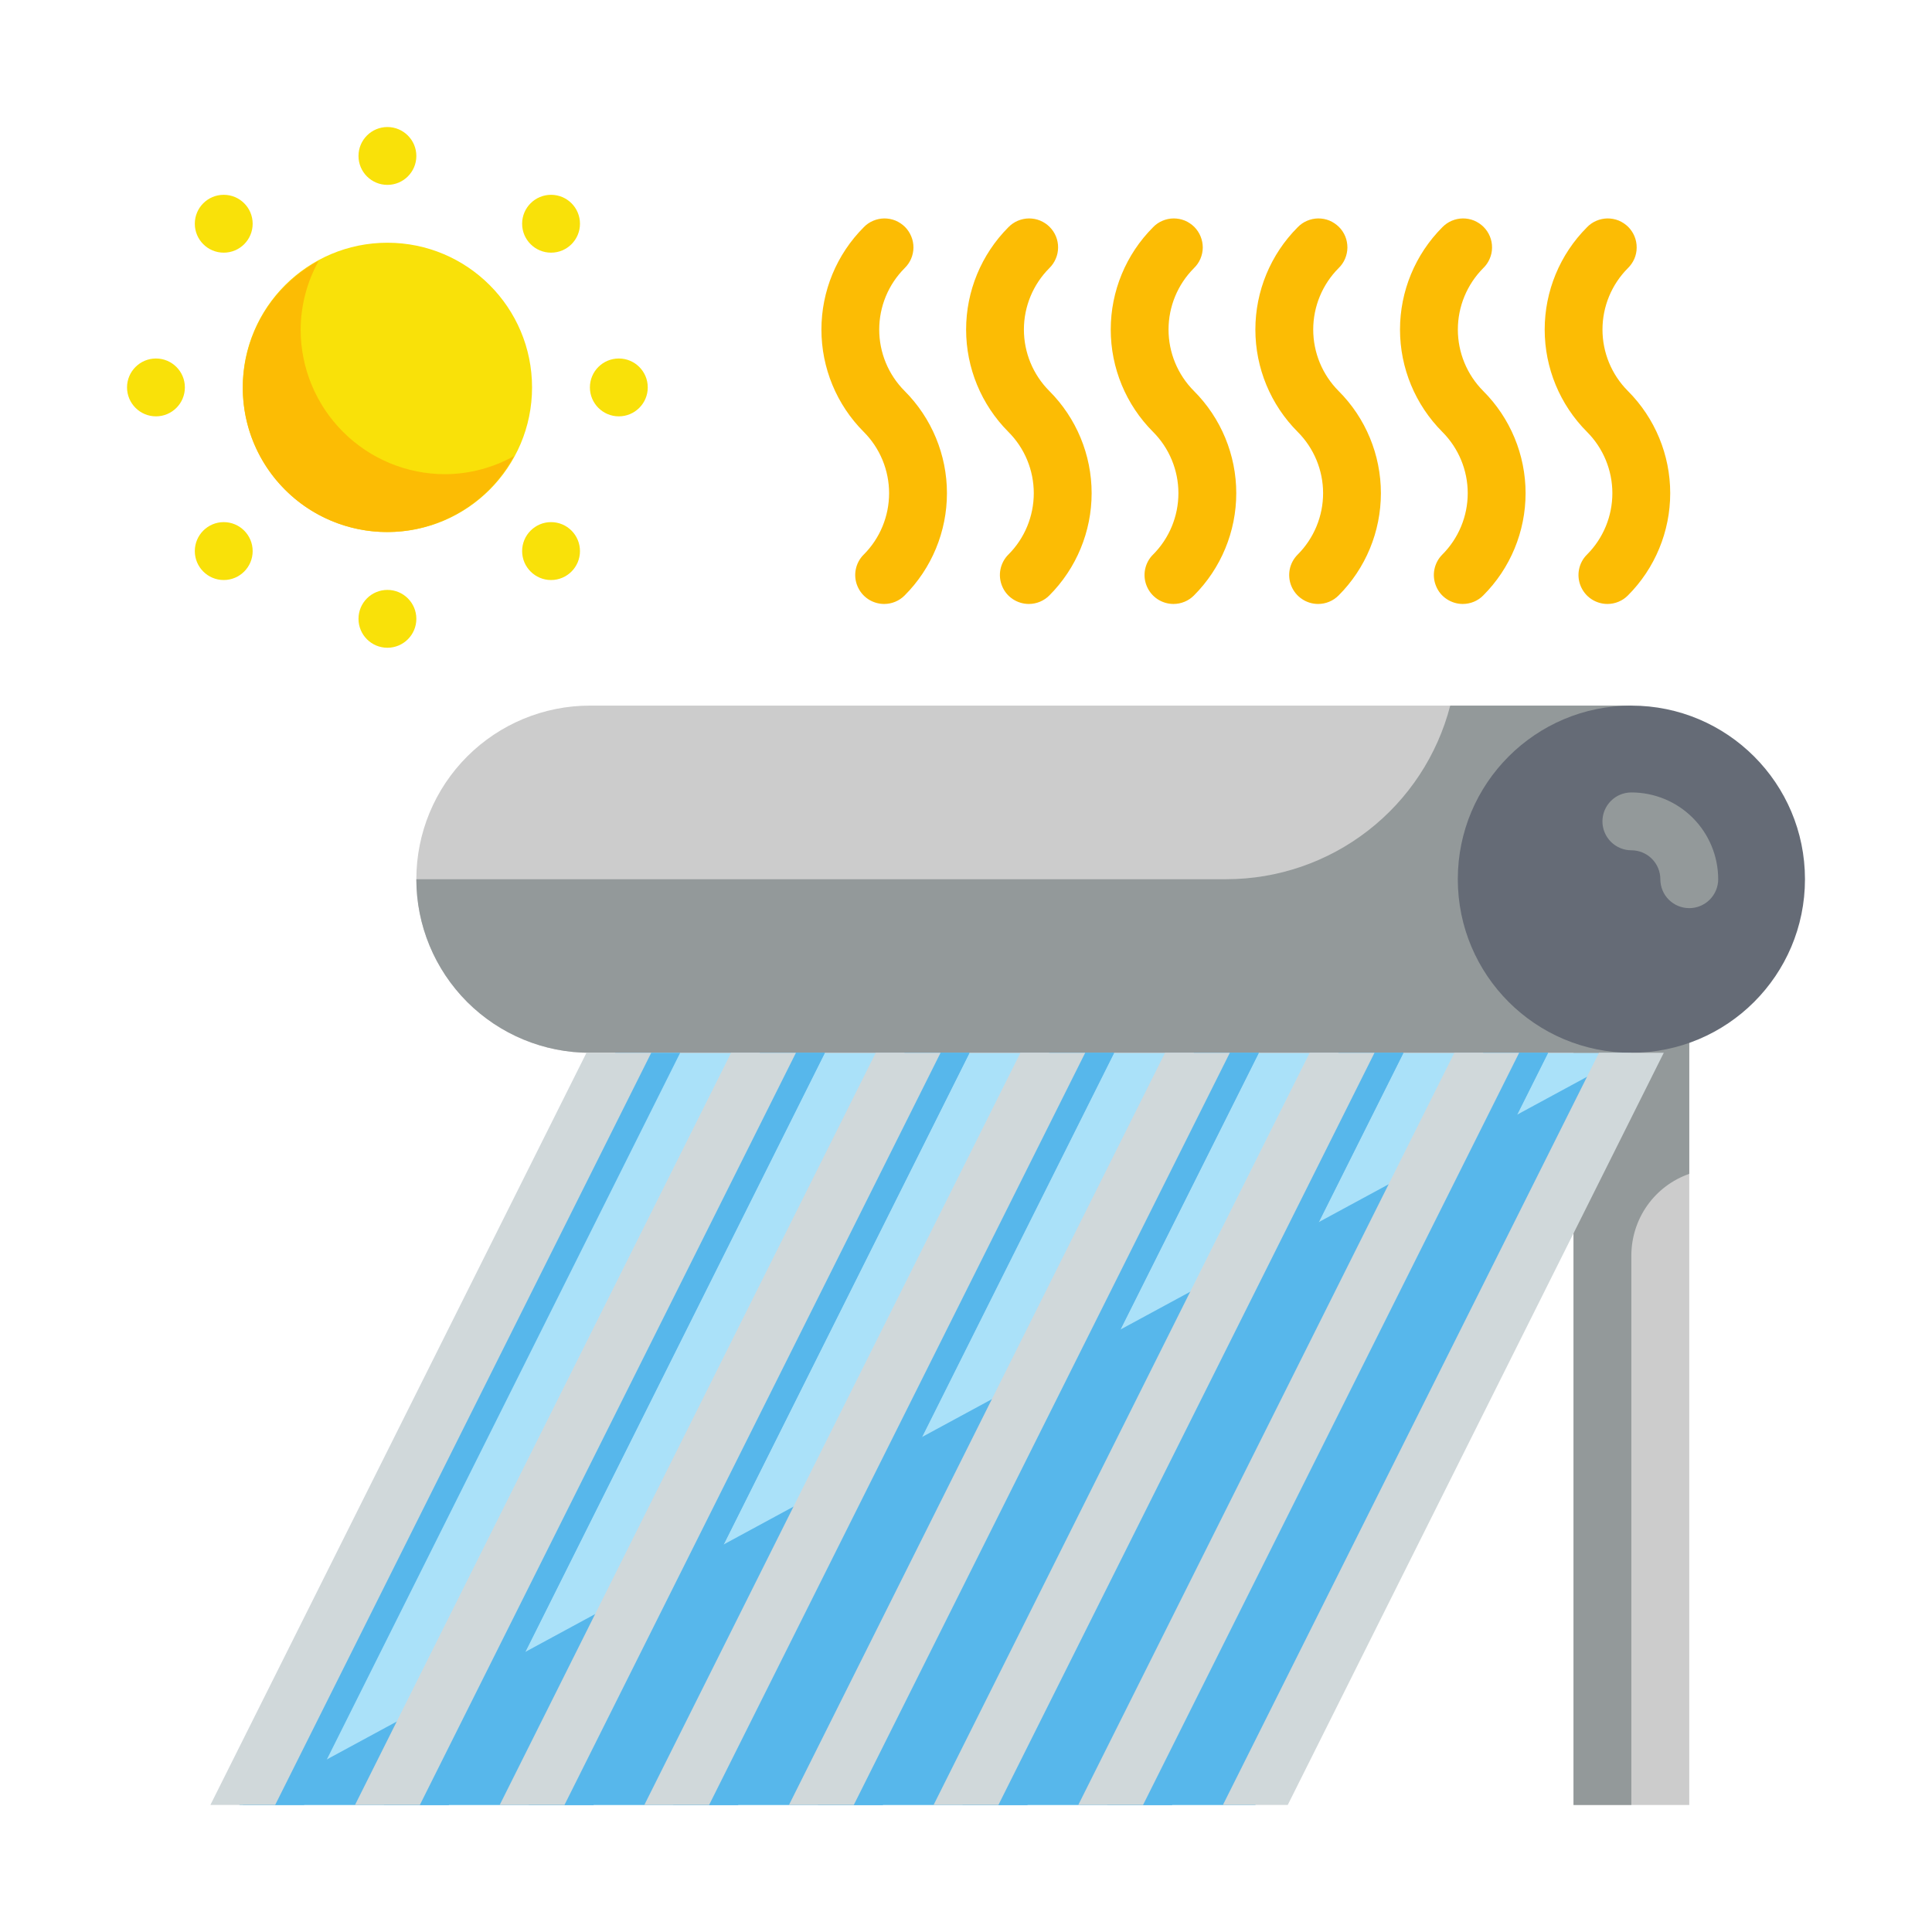 <svg width="36" height="36" viewBox="0 0 36 36" fill="none" xmlns="http://www.w3.org/2000/svg">
<path d="M29.32 16.383H31.477V33.633H29.32V16.383Z" fill="#CCCCCC"/>
<path d="M30.398 23.391C30.399 23.057 30.503 22.732 30.696 22.46C30.889 22.188 31.162 21.983 31.477 21.873V16.383H29.32V33.633H30.398V23.391Z" fill="#93999A"/>
<path d="M30.398 19.617H11.531L4.523 33.633H23.391L30.398 19.617Z" fill="#AAE1F9"/>
<path d="M10.992 13.148H30.398V19.617H10.992C10.134 19.617 9.312 19.276 8.705 18.67C8.099 18.063 7.758 17.241 7.758 16.383C7.758 15.525 8.099 14.702 8.705 14.096C9.312 13.489 10.134 13.148 10.992 13.148Z" fill="#CCCCCC"/>
<path d="M7.219 9.914C8.707 9.914 9.914 8.707 9.914 7.219C9.914 5.73 8.707 4.523 7.219 4.523C5.73 4.523 4.523 5.73 4.523 7.219C4.523 8.707 5.73 9.914 7.219 9.914Z" fill="#F9E109"/>
<path d="M8.297 8.836C7.582 8.836 6.896 8.552 6.391 8.046C5.886 7.541 5.602 6.855 5.602 6.141C5.605 5.692 5.72 5.252 5.938 4.86C5.569 5.059 5.252 5.341 5.011 5.684C4.771 6.027 4.614 6.421 4.553 6.836C4.492 7.25 4.529 7.673 4.66 8.071C4.792 8.469 5.015 8.83 5.311 9.126C5.607 9.423 5.969 9.646 6.367 9.777C6.764 9.909 7.187 9.946 7.602 9.885C8.016 9.824 8.411 9.667 8.754 9.426C9.097 9.186 9.379 8.868 9.577 8.499C9.185 8.717 8.745 8.833 8.297 8.836Z" fill="#FCBC04"/>
<path d="M30.398 19.617L4.523 33.633H23.391L30.398 19.617Z" fill="#57B7EB"/>
<path d="M27.023 13.148C26.784 14.073 26.245 14.893 25.49 15.478C24.735 16.064 23.807 16.382 22.852 16.383H7.758C7.758 17.241 8.099 18.063 8.705 18.67C9.312 19.276 10.134 19.617 10.992 19.617H30.398V13.148H27.023Z" fill="#93999A"/>
<path d="M30.398 19.617C32.185 19.617 33.633 18.169 33.633 16.383C33.633 14.597 32.185 13.148 30.398 13.148C28.612 13.148 27.164 14.597 27.164 16.383C27.164 18.169 28.612 19.617 30.398 19.617Z" fill="#656B76"/>
<path d="M15.37 19.617L8.362 33.633H7.154L14.162 19.617H15.37Z" fill="#57B7EB"/>
<path d="M18.065 19.617L11.057 33.633H9.85L16.857 19.617H18.065Z" fill="#57B7EB"/>
<path d="M20.76 19.617L13.752 33.633H12.545L19.553 19.617H20.76Z" fill="#57B7EB"/>
<path d="M23.456 19.617L16.448 33.633H15.24L22.248 19.617H23.456Z" fill="#57B7EB"/>
<path d="M26.151 19.617L19.143 33.633H17.936L24.943 19.617H26.151Z" fill="#57B7EB"/>
<path d="M28.846 19.617L21.838 33.633H20.631L27.639 19.617H28.846Z" fill="#57B7EB"/>
<path d="M28.846 19.617L21.838 33.633H20.631L27.639 19.617H28.846Z" fill="#57B7EB"/>
<path d="M26.151 19.617L19.143 33.633H17.936L24.943 19.617H26.151Z" fill="#57B7EB"/>
<path d="M23.456 19.617L16.448 33.633H15.24L22.248 19.617H23.456Z" fill="#57B7EB"/>
<path d="M20.76 19.617L13.752 33.633H12.545L19.553 19.617H20.76Z" fill="#57B7EB"/>
<path d="M18.065 19.617L11.057 33.633H9.85L16.857 19.617H18.065Z" fill="#57B7EB"/>
<path d="M15.37 19.617L8.362 33.633H7.154L14.162 19.617H15.37Z" fill="#57B7EB"/>
<path d="M12.674 19.617L5.666 33.633H4.459L11.467 19.617H12.674Z" fill="#57B7EB"/>
<path d="M7.219 3.445C7.516 3.445 7.758 3.204 7.758 2.906C7.758 2.609 7.516 2.367 7.219 2.367C6.921 2.367 6.68 2.609 6.68 2.906C6.68 3.204 6.921 3.445 7.219 3.445Z" fill="#F9E109"/>
<path d="M7.219 12.07C7.516 12.07 7.758 11.829 7.758 11.531C7.758 11.233 7.516 10.992 7.219 10.992C6.921 10.992 6.68 11.233 6.68 11.531C6.68 11.829 6.921 12.07 7.219 12.07Z" fill="#F9E109"/>
<path d="M2.906 7.758C3.204 7.758 3.445 7.516 3.445 7.219C3.445 6.921 3.204 6.68 2.906 6.68C2.609 6.68 2.367 6.921 2.367 7.219C2.367 7.516 2.609 7.758 2.906 7.758Z" fill="#F9E109"/>
<path d="M11.531 7.758C11.829 7.758 12.07 7.516 12.07 7.219C12.07 6.921 11.829 6.68 11.531 6.68C11.233 6.68 10.992 6.921 10.992 7.219C10.992 7.516 11.233 7.758 11.531 7.758Z" fill="#F9E109"/>
<path d="M29.952 11.254C29.845 11.254 29.741 11.222 29.652 11.163C29.564 11.104 29.495 11.02 29.454 10.921C29.413 10.823 29.402 10.714 29.423 10.61C29.444 10.505 29.495 10.409 29.571 10.334C29.874 10.031 30.044 9.619 30.044 9.19C30.044 8.762 29.874 8.35 29.571 8.047C29.066 7.541 28.783 6.856 28.783 6.141C28.783 5.426 29.066 4.741 29.571 4.235C29.62 4.183 29.68 4.142 29.746 4.114C29.811 4.086 29.882 4.071 29.954 4.07C30.025 4.07 30.096 4.083 30.163 4.11C30.229 4.138 30.289 4.178 30.34 4.228C30.39 4.279 30.43 4.339 30.457 4.405C30.484 4.471 30.498 4.542 30.497 4.614C30.497 4.686 30.482 4.756 30.454 4.822C30.425 4.888 30.384 4.947 30.333 4.997C30.03 5.301 29.86 5.712 29.86 6.141C29.86 6.57 30.03 6.981 30.333 7.285C30.838 7.79 31.122 8.476 31.122 9.19C31.122 9.905 30.838 10.591 30.333 11.096C30.283 11.146 30.224 11.186 30.158 11.213C30.093 11.24 30.023 11.254 29.952 11.254Z" fill="#FCBC04"/>
<path d="M27.256 11.254C27.15 11.254 27.046 11.222 26.957 11.163C26.868 11.104 26.799 11.02 26.759 10.921C26.718 10.823 26.707 10.714 26.728 10.61C26.749 10.505 26.8 10.409 26.875 10.334C27.178 10.031 27.349 9.619 27.349 9.19C27.349 8.762 27.178 8.35 26.875 8.047C26.371 7.541 26.087 6.856 26.087 6.141C26.087 5.426 26.371 4.741 26.875 4.235C26.925 4.183 26.985 4.142 27.05 4.114C27.116 4.086 27.187 4.071 27.258 4.07C27.33 4.07 27.401 4.083 27.467 4.11C27.533 4.138 27.594 4.178 27.644 4.228C27.695 4.279 27.735 4.339 27.762 4.405C27.789 4.471 27.803 4.542 27.802 4.614C27.802 4.686 27.787 4.756 27.758 4.822C27.73 4.888 27.689 4.947 27.637 4.997C27.335 5.301 27.165 5.712 27.165 6.141C27.165 6.57 27.335 6.981 27.637 7.285C28.143 7.79 28.427 8.476 28.427 9.19C28.427 9.905 28.143 10.591 27.637 11.096C27.588 11.146 27.528 11.186 27.463 11.213C27.397 11.24 27.327 11.254 27.256 11.254Z" fill="#FCBC04"/>
<path d="M24.561 11.254C24.454 11.254 24.35 11.222 24.262 11.163C24.173 11.104 24.104 11.02 24.063 10.921C24.022 10.823 24.012 10.714 24.032 10.61C24.053 10.505 24.105 10.409 24.18 10.334C24.483 10.031 24.654 9.619 24.654 9.19C24.654 8.762 24.483 8.35 24.18 8.047C23.675 7.541 23.392 6.856 23.392 6.141C23.392 5.426 23.675 4.741 24.18 4.235C24.23 4.183 24.289 4.142 24.355 4.114C24.421 4.086 24.491 4.071 24.563 4.07C24.635 4.07 24.706 4.083 24.772 4.11C24.838 4.138 24.898 4.178 24.949 4.228C25 4.279 25.04 4.339 25.067 4.405C25.094 4.471 25.107 4.542 25.107 4.614C25.106 4.686 25.091 4.756 25.063 4.822C25.035 4.888 24.994 4.947 24.942 4.997C24.64 5.301 24.47 5.712 24.47 6.141C24.47 6.57 24.64 6.981 24.942 7.285C25.448 7.79 25.731 8.476 25.731 9.19C25.731 9.905 25.448 10.591 24.942 11.096C24.892 11.146 24.833 11.186 24.767 11.213C24.702 11.24 24.632 11.254 24.561 11.254Z" fill="#FCBC04"/>
<path d="M21.866 11.254C21.759 11.254 21.655 11.222 21.566 11.163C21.478 11.104 21.409 11.02 21.368 10.921C21.327 10.823 21.316 10.714 21.337 10.61C21.358 10.505 21.409 10.409 21.485 10.334C21.788 10.031 21.958 9.619 21.958 9.19C21.958 8.762 21.788 8.35 21.485 8.047C20.98 7.541 20.697 6.856 20.697 6.141C20.697 5.426 20.98 4.741 21.485 4.235C21.534 4.183 21.594 4.142 21.66 4.114C21.725 4.086 21.796 4.071 21.868 4.07C21.939 4.07 22.01 4.083 22.077 4.11C22.143 4.138 22.203 4.178 22.254 4.228C22.304 4.279 22.344 4.339 22.371 4.405C22.398 4.471 22.412 4.542 22.412 4.614C22.411 4.686 22.396 4.756 22.368 4.822C22.34 4.888 22.298 4.947 22.247 4.997C21.944 5.301 21.774 5.712 21.774 6.141C21.774 6.57 21.944 6.981 22.247 7.285C22.752 7.79 23.036 8.476 23.036 9.19C23.036 9.905 22.752 10.591 22.247 11.096C22.197 11.146 22.138 11.186 22.072 11.213C22.007 11.24 21.937 11.254 21.866 11.254Z" fill="#FCBC04"/>
<path d="M19.171 11.254C19.064 11.254 18.96 11.222 18.871 11.163C18.782 11.104 18.713 11.02 18.673 10.921C18.632 10.823 18.621 10.714 18.642 10.61C18.663 10.505 18.714 10.409 18.789 10.334C19.093 10.031 19.263 9.619 19.263 9.19C19.263 8.762 19.093 8.35 18.789 8.047C18.285 7.541 18.002 6.856 18.002 6.141C18.002 5.426 18.285 4.741 18.789 4.235C18.839 4.183 18.899 4.142 18.964 4.114C19.03 4.086 19.101 4.071 19.172 4.07C19.244 4.07 19.315 4.083 19.381 4.11C19.448 4.138 19.508 4.178 19.558 4.228C19.609 4.279 19.649 4.339 19.676 4.405C19.703 4.471 19.717 4.542 19.716 4.614C19.715 4.686 19.701 4.756 19.672 4.822C19.644 4.888 19.603 4.947 19.552 4.997C19.249 5.301 19.079 5.712 19.079 6.141C19.079 6.57 19.249 6.981 19.552 7.285C20.057 7.79 20.341 8.476 20.341 9.19C20.341 9.905 20.057 10.591 19.552 11.096C19.502 11.146 19.442 11.186 19.377 11.213C19.311 11.24 19.241 11.254 19.171 11.254Z" fill="#FCBC04"/>
<path d="M16.475 11.254C16.368 11.254 16.264 11.222 16.175 11.163C16.087 11.104 16.018 11.02 15.977 10.921C15.936 10.823 15.925 10.714 15.946 10.61C15.967 10.505 16.018 10.409 16.094 10.334C16.397 10.031 16.567 9.619 16.567 9.19C16.567 8.762 16.397 8.35 16.094 8.047C15.589 7.541 15.306 6.856 15.306 6.141C15.306 5.426 15.589 4.741 16.094 4.235C16.143 4.183 16.203 4.142 16.269 4.114C16.335 4.086 16.405 4.071 16.477 4.07C16.548 4.07 16.619 4.083 16.686 4.11C16.752 4.138 16.812 4.178 16.863 4.228C16.913 4.279 16.953 4.339 16.98 4.405C17.008 4.471 17.021 4.542 17.021 4.614C17.02 4.686 17.005 4.756 16.977 4.822C16.949 4.888 16.907 4.947 16.856 4.997C16.553 5.301 16.383 5.712 16.383 6.141C16.383 6.57 16.553 6.981 16.856 7.285C17.361 7.79 17.645 8.476 17.645 9.19C17.645 9.905 17.361 10.591 16.856 11.096C16.806 11.146 16.747 11.186 16.681 11.213C16.616 11.24 16.546 11.254 16.475 11.254Z" fill="#FCBC04"/>
<path d="M31.477 16.922C31.334 16.922 31.197 16.865 31.095 16.764C30.994 16.663 30.938 16.526 30.938 16.383C30.938 16.24 30.881 16.103 30.78 16.002C30.678 15.9 30.541 15.844 30.398 15.844C30.256 15.844 30.118 15.787 30.017 15.686C29.916 15.585 29.859 15.448 29.859 15.305C29.859 15.162 29.916 15.025 30.017 14.924C30.118 14.822 30.256 14.766 30.398 14.766C30.827 14.766 31.239 14.936 31.542 15.239C31.845 15.543 32.016 15.954 32.016 16.383C32.016 16.526 31.959 16.663 31.858 16.764C31.757 16.865 31.619 16.922 31.477 16.922Z" fill="#93999A"/>
<path d="M10.268 4.708C10.566 4.708 10.807 4.467 10.807 4.169C10.807 3.871 10.566 3.63 10.268 3.63C9.971 3.63 9.729 3.871 9.729 4.169C9.729 4.467 9.971 4.708 10.268 4.708Z" fill="#F9E109"/>
<path d="M4.169 10.808C4.467 10.808 4.708 10.566 4.708 10.269C4.708 9.971 4.467 9.729 4.169 9.729C3.871 9.729 3.63 9.971 3.63 10.269C3.63 10.566 3.871 10.808 4.169 10.808Z" fill="#F9E109"/>
<path d="M4.169 4.708C4.467 4.708 4.708 4.467 4.708 4.169C4.708 3.871 4.467 3.63 4.169 3.63C3.871 3.63 3.63 3.871 3.63 4.169C3.63 4.467 3.871 4.708 4.169 4.708Z" fill="#F9E109"/>
<path d="M10.268 10.808C10.566 10.808 10.807 10.566 10.807 10.269C10.807 9.971 10.566 9.729 10.268 9.729C9.971 9.729 9.729 9.971 9.729 10.269C9.729 10.566 9.971 10.808 10.268 10.808Z" fill="#F9E109"/>
<path d="M28.307 19.617L21.299 33.633H20.092L27.1 19.617H28.307Z" fill="#D0D8DA"/>
<path d="M25.612 19.617L18.604 33.633H17.396L24.404 19.617H25.612Z" fill="#D0D8DA"/>
<path d="M22.916 19.617L15.909 33.633H14.701L21.709 19.617H22.916Z" fill="#D0D8DA"/>
<path d="M20.221 19.617L13.213 33.633H12.006L19.014 19.617H20.221Z" fill="#D0D8DA"/>
<path d="M17.526 19.617L10.518 33.633H9.311L16.318 19.617H17.526Z" fill="#D0D8DA"/>
<path d="M14.831 19.617L7.823 33.633H6.615L13.623 19.617H14.831Z" fill="#D0D8DA"/>
<path d="M12.135 19.617L5.127 33.633H3.92L10.928 19.617H12.135Z" fill="#D0D8DA"/>
<path d="M31.002 19.617L23.995 33.633H22.787L29.795 19.617H31.002Z" fill="#D0D8DA"/>
</svg>
